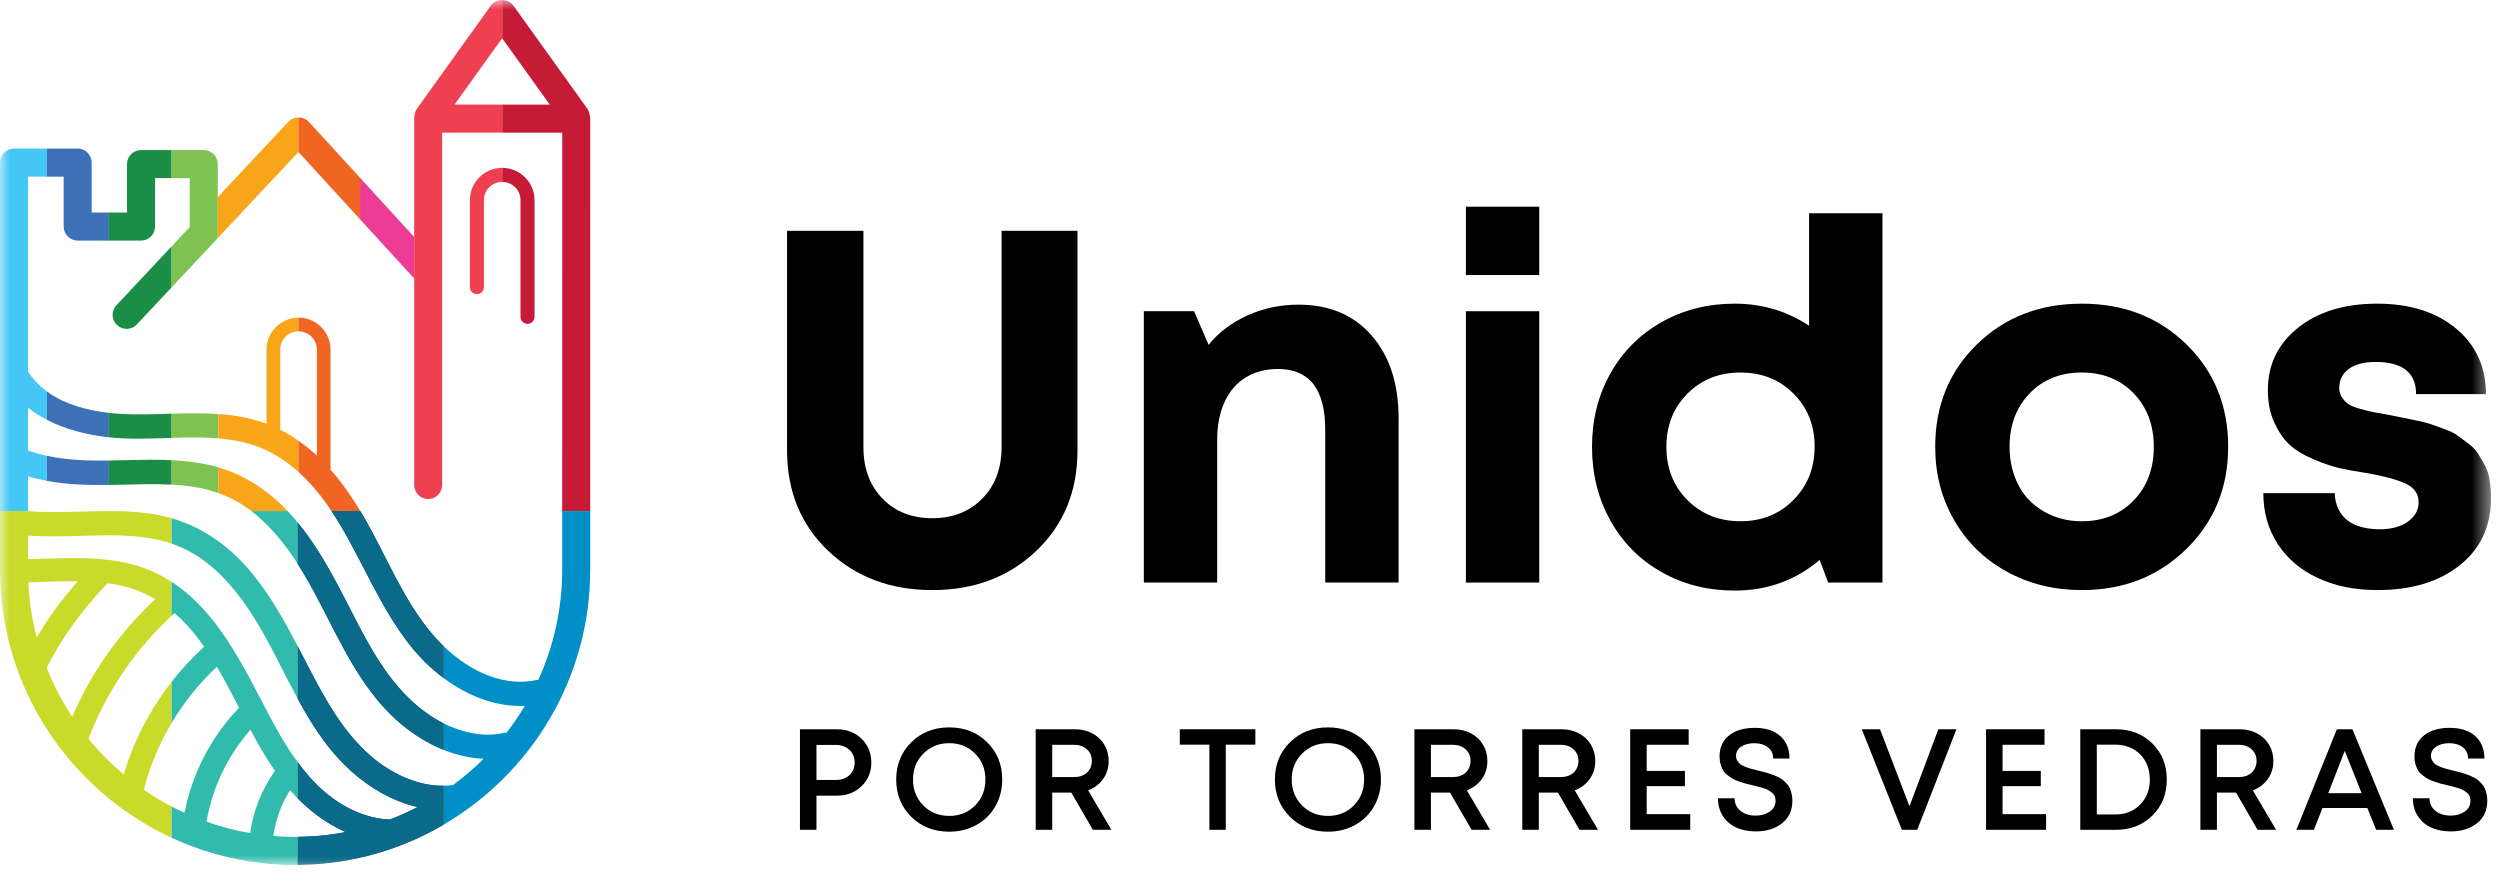 <svg xmlns="http://www.w3.org/2000/svg" xmlns:xlink="http://www.w3.org/1999/xlink" width="133px" height="47px" viewBox="0 0 133 47" version="1.1">
    <!-- Generator: Sketch 63.1 (92452) - https://sketch.com -->
    <title>Group 71</title>
    <desc>Created with Sketch.</desc>
    <defs>
        <polygon id="path-1" points="0 46.015 132.519 46.015 132.519 0 0 0"/>
    </defs>
    <g id="Unidos-2021-Landing-Page" stroke="none" stroke-width="1" fill="none" fill-rule="evenodd">
        <g id="Group-71">
            <path d="M45.396,40.937 C45.347,41.054 45.28,41.153 45.193,41.234 C45.107,41.316 45.004,41.379 44.884,41.425 C44.764,41.471 44.633,41.494 44.49,41.494 L43.436,41.494 L43.436,39.63 L44.49,39.63 C44.679,39.63 44.847,39.67 44.995,39.752 C45.142,39.834 45.259,39.945 45.343,40.084 C45.427,40.224 45.468,40.383 45.468,40.563 C45.468,40.695 45.444,40.819 45.396,40.937 M45.465,39.026 C45.187,38.873 44.877,38.797 44.537,38.797 L42.557,38.797 L42.557,44.147 L43.436,44.147 L43.436,42.328 L44.537,42.328 C45.056,42.328 45.49,42.159 45.836,41.823 C46.182,41.487 46.355,41.067 46.355,40.563 C46.355,40.231 46.277,39.93 46.119,39.66 C45.961,39.39 45.743,39.179 45.465,39.026" id="Fill-1" fill="#000000"/>
            <path d="M51.877,42.851 C51.513,43.22 51.055,43.406 50.501,43.406 C49.949,43.406 49.489,43.22 49.122,42.851 C48.756,42.482 48.572,42.022 48.572,41.472 C48.572,40.921 48.756,40.461 49.122,40.093 C49.489,39.722 49.949,39.537 50.501,39.537 C51.055,39.537 51.513,39.722 51.877,40.093 C52.241,40.461 52.424,40.921 52.424,41.472 C52.424,42.022 52.241,42.482 51.877,42.851 M53.318,41.472 C53.318,40.677 53.05,40.016 52.516,39.488 C51.98,38.961 51.308,38.697 50.498,38.697 C49.688,38.697 49.015,38.961 48.48,39.488 C47.945,40.016 47.678,40.677 47.678,41.472 C47.678,42.266 47.945,42.927 48.48,43.455 C49.015,43.983 49.688,44.246 50.498,44.246 C51.032,44.246 51.515,44.127 51.947,43.887 C52.377,43.647 52.713,43.315 52.955,42.889 C53.197,42.463 53.318,41.991 53.318,41.472" id="Fill-3" fill="#000000"/>
            <path d="M57.526,41.28 C57.405,41.322 57.274,41.341 57.132,41.341 L55.978,41.341 L55.978,39.622 L57.132,39.622 C57.417,39.622 57.647,39.703 57.824,39.863 C57.999,40.023 58.087,40.228 58.087,40.478 C58.087,40.606 58.064,40.722 58.019,40.83 C57.973,40.937 57.909,41.029 57.828,41.106 C57.745,41.181 57.645,41.24 57.526,41.28 L57.526,41.28 Z M57.889,42.045 C58.219,41.922 58.484,41.723 58.684,41.446 C58.882,41.168 58.981,40.847 58.981,40.486 C58.981,40.165 58.904,39.875 58.748,39.614 C58.593,39.355 58.377,39.153 58.103,39.011 C57.828,38.868 57.522,38.797 57.186,38.797 L55.099,38.797 L55.099,44.147 L55.978,44.147 L55.978,42.167 L56.994,42.167 L58.141,44.147 L59.126,44.147 L57.889,42.045 Z" id="Fill-5" fill="#000000"/>
            <polygon id="Fill-7" fill="#000000" points="65.211 44.147 65.211 39.615 66.785 39.615 66.785 38.796 62.765 38.796 62.765 39.615 64.339 39.615 64.339 44.147"/>
            <path d="M72.025,42.851 C71.66,43.22 71.202,43.406 70.648,43.406 C70.096,43.406 69.636,43.22 69.27,42.851 C68.903,42.482 68.719,42.022 68.719,41.472 C68.719,40.921 68.903,40.461 69.27,40.093 C69.636,39.722 70.096,39.537 70.648,39.537 C71.202,39.537 71.66,39.722 72.025,40.093 C72.389,40.461 72.571,40.921 72.571,41.472 C72.571,42.022 72.389,42.482 72.025,42.851 M72.663,39.488 C72.128,38.961 71.455,38.697 70.645,38.697 C69.835,38.697 69.162,38.961 68.628,39.488 C68.092,40.016 67.825,40.677 67.825,41.472 C67.825,42.266 68.092,42.927 68.628,43.455 C69.162,43.983 69.835,44.246 70.645,44.246 C71.18,44.246 71.663,44.127 72.094,43.887 C72.524,43.647 72.861,43.315 73.103,42.889 C73.345,42.463 73.466,41.991 73.466,41.472 C73.466,40.677 73.198,40.016 72.663,39.488" id="Fill-9" fill="#000000"/>
            <path d="M76.125,39.622 L77.279,39.622 C77.564,39.622 77.795,39.703 77.971,39.863 C78.147,40.023 78.234,40.228 78.234,40.478 C78.234,40.605 78.211,40.722 78.165,40.83 C78.12,40.937 78.056,41.028 77.974,41.105 C77.893,41.18 77.792,41.24 77.673,41.28 C77.553,41.322 77.422,41.341 77.279,41.341 L76.125,41.341 L76.125,39.622 Z M78.288,44.146 L79.274,44.146 L78.036,42.045 C78.367,41.922 78.632,41.722 78.831,41.446 C79.03,41.168 79.129,40.847 79.129,40.486 C79.129,40.165 79.051,39.874 78.896,39.614 C78.741,39.355 78.524,39.153 78.249,39.011 C77.974,38.868 77.669,38.796 77.333,38.796 L75.246,38.796 L75.246,44.146 L76.125,44.146 L76.125,42.167 L77.142,42.167 L78.288,44.146 Z" id="Fill-11" fill="#000000"/>
            <path d="M81.865,39.622 L83.019,39.622 C83.305,39.622 83.535,39.703 83.711,39.863 C83.886,40.023 83.974,40.228 83.974,40.478 C83.974,40.605 83.951,40.722 83.906,40.83 C83.86,40.937 83.796,41.028 83.715,41.105 C83.633,41.18 83.533,41.24 83.413,41.28 C83.293,41.322 83.161,41.341 83.019,41.341 L81.865,41.341 L81.865,39.622 Z M84.028,44.146 L85.014,44.146 L83.776,42.045 C84.107,41.922 84.371,41.722 84.571,41.446 C84.769,41.168 84.868,40.847 84.868,40.486 C84.868,40.165 84.791,39.874 84.635,39.614 C84.48,39.355 84.265,39.153 83.99,39.011 C83.715,38.868 83.409,38.796 83.073,38.796 L80.986,38.796 L80.986,44.146 L81.865,44.146 L81.865,42.167 L82.882,42.167 L84.028,44.146 Z" id="Fill-13" fill="#000000"/>
            <polygon id="Fill-15" fill="#000000" points="89.837 39.622 89.837 38.796 86.726 38.796 86.726 44.146 89.921 44.146 89.921 43.313 87.604 43.313 87.604 41.823 89.638 41.823 89.638 41.013 87.604 41.013 87.604 39.622"/>
            <path d="M95.225,41.949 C95.189,41.865 95.137,41.785 95.068,41.708 C94.999,41.632 94.937,41.569 94.88,41.517 C94.825,41.467 94.746,41.416 94.644,41.364 C94.542,41.314 94.457,41.274 94.392,41.246 C94.325,41.218 94.231,41.185 94.109,41.147 C93.986,41.109 93.893,41.082 93.829,41.067 C93.766,41.051 93.671,41.029 93.543,40.998 C93.38,40.958 93.257,40.925 93.173,40.902 C93.089,40.88 92.985,40.845 92.862,40.799 C92.741,40.753 92.649,40.706 92.588,40.658 C92.527,40.609 92.474,40.547 92.427,40.47 C92.381,40.393 92.358,40.31 92.358,40.219 C92.358,40.004 92.451,39.837 92.638,39.717 C92.824,39.598 93.056,39.538 93.337,39.538 C93.628,39.538 93.865,39.611 94.051,39.756 C94.238,39.901 94.331,40.1 94.331,40.355 L95.202,40.355 C95.202,39.852 95.038,39.453 94.712,39.159 C94.386,38.866 93.933,38.721 93.352,38.721 C92.781,38.721 92.327,38.854 91.988,39.125 C91.649,39.395 91.48,39.771 91.48,40.248 C91.48,40.407 91.5,40.549 91.541,40.677 C91.581,40.804 91.628,40.912 91.682,41.002 C91.736,41.091 91.816,41.175 91.923,41.254 C92.03,41.333 92.123,41.395 92.202,41.441 C92.28,41.487 92.393,41.534 92.538,41.583 C92.684,41.631 92.797,41.666 92.878,41.69 C92.959,41.712 93.079,41.742 93.237,41.777 C93.38,41.814 93.487,41.84 93.559,41.857 C93.63,41.876 93.723,41.901 93.838,41.937 C93.952,41.973 94.038,42.01 94.097,42.048 C94.155,42.086 94.217,42.131 94.281,42.182 C94.345,42.234 94.39,42.294 94.419,42.366 C94.446,42.437 94.46,42.516 94.46,42.602 C94.46,42.837 94.359,43.027 94.154,43.172 C93.95,43.317 93.701,43.39 93.405,43.39 C93.079,43.39 92.811,43.307 92.599,43.142 C92.388,42.976 92.282,42.75 92.282,42.466 L91.396,42.466 C91.396,42.821 91.48,43.134 91.648,43.401 C91.816,43.668 92.051,43.874 92.355,44.017 C92.657,44.16 93.011,44.231 93.414,44.231 C93.974,44.231 94.437,44.087 94.804,43.799 C95.171,43.51 95.355,43.107 95.355,42.587 C95.355,42.466 95.341,42.349 95.316,42.24 C95.291,42.13 95.26,42.034 95.225,41.949" id="Fill-17" fill="#000000"/>
            <polygon id="Fill-19" fill="#000000" points="101.584 42.893 100.017 38.796 99.046 38.796 101.179 44.146 101.997 44.146 104.083 38.796 103.12 38.796"/>
            <polygon id="Fill-21" fill="#000000" points="108.853 43.313 106.536 43.313 106.536 41.823 108.57 41.823 108.57 41.013 106.536 41.013 106.536 39.622 108.769 39.622 108.769 38.796 105.658 38.796 105.658 44.146 108.853 44.146"/>
            <path d="M113.862,40.134 C114.023,40.297 114.148,40.493 114.237,40.723 C114.326,40.952 114.371,41.202 114.371,41.471 C114.371,42.012 114.198,42.457 113.855,42.806 C113.51,43.155 113.072,43.329 112.536,43.329 L111.55,43.329 L111.55,39.615 L112.536,39.615 C112.801,39.615 113.049,39.66 113.278,39.752 C113.507,39.844 113.702,39.971 113.862,40.134 L113.862,40.134 Z M110.671,38.796 L110.671,44.147 L112.559,44.147 C113.343,44.147 113.992,43.894 114.504,43.39 C115.017,42.885 115.273,42.246 115.273,41.471 C115.273,40.696 115.017,40.057 114.504,39.553 C113.992,39.049 113.343,38.796 112.559,38.796 L110.671,38.796 Z" id="Fill-23" fill="#000000"/>
            <path d="M117.94,39.622 L119.095,39.622 C119.379,39.622 119.61,39.703 119.786,39.863 C119.962,40.023 120.05,40.228 120.05,40.478 C120.05,40.605 120.026,40.722 119.98,40.83 C119.935,40.937 119.87,41.028 119.789,41.105 C119.708,41.18 119.607,41.24 119.488,41.28 C119.368,41.322 119.237,41.341 119.095,41.341 L117.94,41.341 L117.94,39.622 Z M117.061,44.146 L117.94,44.146 L117.94,42.167 L118.957,42.167 L120.103,44.146 L121.089,44.146 L119.851,42.045 C120.182,41.922 120.447,41.722 120.646,41.446 C120.845,41.168 120.944,40.847 120.944,40.486 C120.944,40.165 120.866,39.874 120.711,39.614 C120.556,39.355 120.34,39.153 120.064,39.011 C119.789,38.868 119.484,38.796 119.148,38.796 L117.061,38.796 L117.061,44.146 Z" id="Fill-25" fill="#000000"/>
            <path d="M123.863,42.197 L124.742,39.944 L125.637,42.197 L123.863,42.197 Z M124.322,38.796 L122.167,44.146 L123.099,44.146 L123.557,42.985 L125.942,42.985 L126.409,44.146 L127.356,44.146 L125.148,38.796 L124.322,38.796 Z" id="Fill-27" fill="#000000"/>
            <path d="M132.195,41.949 C132.159,41.865 132.107,41.785 132.038,41.708 C131.968,41.632 131.907,41.569 131.85,41.517 C131.795,41.467 131.715,41.416 131.614,41.364 C131.512,41.314 131.427,41.274 131.362,41.246 C131.295,41.218 131.201,41.185 131.079,41.147 C130.956,41.109 130.863,41.082 130.799,41.067 C130.735,41.051 130.64,41.029 130.513,40.998 C130.349,40.958 130.226,40.925 130.142,40.902 C130.058,40.88 129.955,40.845 129.833,40.799 C129.711,40.753 129.619,40.706 129.558,40.658 C129.497,40.609 129.443,40.547 129.397,40.47 C129.351,40.393 129.328,40.31 129.328,40.219 C129.328,40.004 129.421,39.837 129.608,39.717 C129.793,39.598 130.026,39.538 130.307,39.538 C130.598,39.538 130.835,39.611 131.021,39.756 C131.207,39.901 131.301,40.1 131.301,40.355 L132.172,40.355 C132.172,39.852 132.008,39.453 131.682,39.159 C131.356,38.866 130.903,38.721 130.322,38.721 C129.751,38.721 129.296,38.854 128.957,39.125 C128.618,39.395 128.449,39.771 128.449,40.248 C128.449,40.407 128.47,40.549 128.51,40.677 C128.551,40.804 128.598,40.912 128.652,41.002 C128.705,41.091 128.786,41.175 128.893,41.254 C129,41.333 129.092,41.395 129.172,41.441 C129.25,41.487 129.363,41.534 129.508,41.583 C129.654,41.631 129.767,41.666 129.848,41.69 C129.929,41.712 130.049,41.742 130.208,41.777 C130.349,41.814 130.456,41.84 130.529,41.857 C130.6,41.876 130.693,41.901 130.807,41.937 C130.922,41.973 131.008,42.01 131.067,42.048 C131.126,42.086 131.187,42.131 131.251,42.182 C131.315,42.234 131.36,42.294 131.388,42.366 C131.416,42.437 131.43,42.516 131.43,42.602 C131.43,42.837 131.328,43.027 131.124,43.172 C130.921,43.317 130.671,43.39 130.375,43.39 C130.049,43.39 129.78,43.307 129.569,43.142 C129.357,42.976 129.252,42.75 129.252,42.466 L128.365,42.466 C128.365,42.821 128.449,43.134 128.618,43.401 C128.786,43.668 129.021,43.874 129.325,44.017 C129.628,44.16 129.981,44.231 130.384,44.231 C130.944,44.231 131.407,44.087 131.774,43.799 C132.141,43.51 132.325,43.107 132.325,42.587 C132.325,42.466 132.311,42.349 132.286,42.24 C132.26,42.13 132.23,42.034 132.195,41.949" id="Fill-29" fill="#000000"/>
            <path d="M49.596,31.392 C51.824,31.392 53.669,30.697 55.13,29.307 C56.591,27.917 57.322,26.136 57.322,23.961 L57.322,12.28 L53.285,12.28 L53.285,23.774 C53.285,24.915 52.943,25.832 52.256,26.526 C51.57,27.222 50.684,27.569 49.596,27.569 C48.509,27.569 47.627,27.222 46.95,26.526 C46.272,25.832 45.934,24.915 45.934,23.774 L45.934,12.28 L41.871,12.28 L41.871,23.961 C41.871,26.136 42.602,27.917 44.063,29.307 C45.524,30.697 47.369,31.392 49.596,31.392" id="Fill-31" fill="#000000"/>
            <path d="M64.754,23.4 C64.754,22.634 64.883,21.965 65.142,21.395 C65.4,20.825 65.774,20.388 66.264,20.085 C66.754,19.782 67.329,19.63 67.988,19.63 C69.664,19.63 70.502,20.709 70.502,22.865 L70.502,30.992 L74.405,30.992 L74.405,22.251 C74.405,20.416 73.927,18.949 72.974,17.852 C72.02,16.757 70.724,16.208 69.084,16.208 C68.585,16.208 68.108,16.258 67.654,16.355 C67.2,16.453 66.767,16.596 66.358,16.784 C65.947,16.97 65.569,17.193 65.221,17.453 C64.874,17.71 64.566,18.009 64.299,18.347 L63.524,16.557 L60.851,16.557 L60.851,30.992 L64.754,30.992 L64.754,23.4 Z" id="Fill-33" fill="#000000"/>
            <mask id="mask-2" fill="white">
                <use xlink:href="#path-1"/>
            </mask>
            <g id="Clip-36"/>
            <polygon id="Fill-35" fill="#000000" mask="url(#mask-2)" points="77.986 30.992 81.888 30.992 81.888 16.557 77.986 16.557"/>
            <polygon id="Fill-37" fill="#000000" mask="url(#mask-2)" points="77.986 14.632 81.888 14.632 81.888 10.996 77.986 10.996"/>
            <path d="M89.774,20.94 C90.523,20.191 91.463,19.818 92.594,19.818 C93.726,19.818 94.666,20.191 95.415,20.94 C96.163,21.689 96.538,22.628 96.538,23.761 C96.538,24.892 96.163,25.837 95.415,26.594 C94.666,27.352 93.726,27.73 92.594,27.73 C91.463,27.73 90.523,27.355 89.774,26.607 C89.026,25.858 88.652,24.915 88.652,23.774 C88.652,22.634 89.026,21.689 89.774,20.94 M88.384,30.429 C89.543,31.089 90.844,31.419 92.287,31.419 C94.016,31.419 95.522,30.876 96.805,29.788 L97.259,30.992 L100.147,30.992 L100.147,11.344 L96.243,11.344 L96.243,17.331 C95.068,16.547 93.749,16.155 92.287,16.155 C90.844,16.155 89.543,16.485 88.384,17.145 C87.225,17.803 86.321,18.713 85.672,19.871 C85.021,21.03 84.695,22.33 84.695,23.774 C84.695,25.217 85.021,26.523 85.672,27.691 C86.321,28.857 87.225,29.772 88.384,30.429" id="Fill-38" fill="#000000" mask="url(#mask-2)"/>
            <path d="M107.979,20.926 C108.692,20.188 109.614,19.818 110.746,19.818 C111.877,19.818 112.799,20.188 113.512,20.926 C114.225,21.666 114.582,22.616 114.582,23.774 C114.582,24.932 114.225,25.882 113.512,26.621 C112.799,27.36 111.882,27.73 110.759,27.73 C110.188,27.73 109.667,27.633 109.195,27.436 C108.723,27.24 108.317,26.973 107.979,26.634 C107.64,26.295 107.377,25.876 107.19,25.377 C107.002,24.879 106.909,24.344 106.909,23.774 C106.909,22.616 107.266,21.666 107.979,20.926 M110.759,31.392 C112.968,31.392 114.817,30.667 116.306,29.214 C117.793,27.761 118.538,25.948 118.538,23.774 C118.538,21.582 117.798,19.764 116.319,18.321 C114.839,16.876 112.987,16.155 110.759,16.155 C108.513,16.155 106.651,16.876 105.172,18.321 C103.692,19.764 102.953,21.582 102.953,23.774 C102.953,25.2 103.287,26.496 103.955,27.663 C104.624,28.832 105.554,29.744 106.749,30.404 C107.943,31.063 109.279,31.392 110.759,31.392" id="Fill-39" fill="#000000" mask="url(#mask-2)"/>
            <path d="M127.627,27.998 C127.323,28.104 126.985,28.158 126.611,28.158 C126.147,28.158 125.737,28.091 125.381,27.957 C125.024,27.824 124.744,27.61 124.539,27.316 C124.334,27.022 124.223,26.661 124.205,26.234 L120.409,26.234 C120.409,27.249 120.663,28.149 121.171,28.934 C121.679,29.717 122.392,30.324 123.31,30.75 C124.227,31.178 125.283,31.392 126.477,31.392 C128.295,31.392 129.756,30.952 130.862,30.069 C131.966,29.187 132.519,28.007 132.519,26.527 C132.519,26.189 132.496,25.868 132.452,25.565 C132.407,25.262 132.323,24.994 132.198,24.763 C132.073,24.532 131.949,24.318 131.824,24.121 C131.699,23.926 131.526,23.747 131.302,23.587 C131.08,23.427 130.893,23.288 130.741,23.172 C130.59,23.057 130.367,22.945 130.073,22.839 C129.779,22.731 129.547,22.646 129.378,22.585 C129.208,22.522 128.954,22.455 128.615,22.384 C128.277,22.313 128.036,22.263 127.895,22.237 C127.751,22.21 127.511,22.162 127.173,22.09 C126.78,22.018 126.486,21.966 126.291,21.93 C126.094,21.894 125.854,21.836 125.568,21.755 C125.283,21.675 125.074,21.591 124.94,21.502 C124.806,21.413 124.691,21.292 124.593,21.14 C124.494,20.99 124.446,20.824 124.446,20.646 C124.446,20.218 124.615,19.88 124.953,19.63 C125.292,19.382 125.764,19.256 126.371,19.256 C127.815,19.256 128.536,19.827 128.536,20.967 L132.252,20.967 C132.252,19.523 131.721,18.36 130.661,17.478 C129.601,16.596 128.202,16.155 126.464,16.155 C124.726,16.155 123.323,16.583 122.254,17.438 C121.184,18.294 120.65,19.398 120.65,20.753 C120.65,21.413 120.766,21.992 120.997,22.49 C121.229,22.99 121.501,23.382 121.813,23.667 C122.124,23.952 122.544,24.206 123.069,24.429 C123.595,24.652 124.049,24.808 124.432,24.897 C124.816,24.986 125.301,25.075 125.89,25.164 C126.816,25.324 127.511,25.512 127.974,25.725 C128.437,25.939 128.67,26.269 128.67,26.714 C128.67,27.017 128.571,27.28 128.375,27.503 C128.179,27.726 127.93,27.891 127.627,27.998" id="Fill-40" fill="#000000" mask="url(#mask-2)"/>
            <path d="M31.364,6.084 C31.346,5.973 31.306,5.863 31.235,5.765 L27.323,0.312 C27.192,0.13 26.986,0.021 26.763,0.006 C26.747,0.005 26.732,0.001 26.716,-9.23611111e-05 L26.716,2.036 L26.763,2.102 L29.249,5.566 L26.763,5.566 L26.716,5.566 L26.716,7.058 L26.763,7.058 L29.912,7.058 L29.908,27.187 L31.4,27.187 L31.402,6.312 C31.402,6.233 31.387,6.158 31.364,6.084" id="Fill-41" fill="#C61B37" mask="url(#mask-2)"/>
            <path d="M2.495,24.25 C2.516,24.255 2.537,24.258 2.558,24.262 C2.2,24.188 1.844,24.094 1.491,23.97 L1.491,21.689 C1.802,21.938 2.14,22.149 2.495,22.332 L2.495,20.825 C2.5,20.828 2.506,20.831 2.51,20.835 C2.113,20.543 1.762,20.19 1.491,19.772 L1.491,9.399 L2.495,9.399 L2.495,7.907 L0.745,7.907 C0.334,7.907 -0,8.24 -0,8.652 L-0,27.187 L1.491,27.187 L1.491,25.339 C1.823,25.441 2.158,25.519 2.495,25.582 L2.495,24.25 Z" id="Fill-42" fill="#44C7F4" mask="url(#mask-2)"/>
            <path d="M11.585,8.729 C11.585,8.317 11.252,7.983 10.84,7.983 L9.118,7.983 L9.118,9.475 L10.095,9.475 L10.095,12.077 L9.118,13.12 L9.118,15.301 L11.331,12.939 C11.367,12.907 11.398,12.873 11.427,12.836 L11.585,12.668 L11.585,8.729 Z" id="Fill-43" fill="#7EC252" mask="url(#mask-2)"/>
            <path d="M11.616,22.027 C10.789,21.97 9.953,21.985 9.117,22.009 L9.117,23.296 C9.953,23.268 10.788,23.251 11.616,23.322 L11.616,22.027 Z" id="Fill-44" fill="#7EC252" mask="url(#mask-2)"/>
            <path d="M11.616,24.864 C10.807,24.627 9.96,24.521 9.117,24.48 L9.117,25.781 C9.769,25.814 10.419,25.891 11.053,26.056 C11.244,26.106 11.431,26.167 11.616,26.233 L11.616,24.864 Z" id="Fill-45" fill="#7EC252" mask="url(#mask-2)"/>
            <path d="M4.878,11.308 L4.878,8.653 C4.878,8.241 4.545,7.906 4.133,7.906 L2.495,7.906 L2.495,9.399 L3.387,9.399 L3.387,12.053 C3.387,12.465 3.721,12.799 4.133,12.799 L5.793,12.799 L5.793,11.308 L4.878,11.308 Z" id="Fill-46" fill="#3D71B7" mask="url(#mask-2)"/>
            <path d="M5.793,21.966 C5.793,21.966 5.806,21.967 5.793,21.966 C5.064,21.883 4.348,21.726 3.623,21.446 C3.224,21.291 2.842,21.082 2.496,20.825 L2.496,22.335 C3.475,22.844 4.593,23.125 5.69,23.255 C5.724,23.259 5.759,23.261 5.793,23.265 L5.793,21.966 Z" id="Fill-47" fill="#3D71B7" mask="url(#mask-2)"/>
            <path d="M5.793,24.499 L5.793,24.499 L5.803,24.499 L5.811,24.499 C4.695,24.515 3.585,24.484 2.496,24.25 L2.496,25.583 C3.578,25.786 4.684,25.813 5.793,25.799 L5.793,24.499 Z" id="Fill-48" fill="#3D71B7" mask="url(#mask-2)"/>
            <path d="M29.908,27.187 L29.908,30.316 C29.908,32.401 29.453,34.378 28.643,36.164 C28.61,36.166 28.577,36.169 28.544,36.176 C27.555,36.395 26.501,36.212 25.57,35.765 C24.837,35.415 24.183,34.94 23.604,34.38 L23.604,36.076 C24.862,37.014 26.357,37.616 27.918,37.555 C27.626,38.048 27.302,38.521 26.953,38.974 C26.913,38.976 26.872,38.981 26.83,38.989 C25.936,39.187 25.028,39.062 24.153,38.73 C23.967,38.66 23.784,38.577 23.604,38.486 L23.604,39.896 C24.286,40.167 25.002,40.336 25.732,40.367 C25.225,40.873 24.678,41.34 24.097,41.766 C23.934,41.789 23.77,41.799 23.604,41.8 L23.604,43.869 C28.262,41.143 31.399,36.092 31.399,30.316 L31.4,27.187 L29.908,27.187 Z" id="Fill-49" fill="#0090C7" mask="url(#mask-2)"/>
            <path d="M19.153,11.666 L21.966,14.74 C21.986,14.763 22.01,14.78 22.032,14.799 L22.032,12.604 L19.153,9.457 L19.153,11.666 Z" id="Fill-50" fill="#ED3C95" mask="url(#mask-2)"/>
            <path d="M26.763,8.931 C26.748,8.931 26.733,8.928 26.717,8.928 L26.716,8.928 L26.716,9.675 L26.717,9.675 C26.733,9.675 26.748,9.678 26.763,9.679 C27.279,9.703 27.691,10.126 27.691,10.647 L27.691,16.858 C27.691,17.064 27.858,17.23 28.064,17.23 C28.27,17.23 28.437,17.064 28.437,16.858 L28.437,10.647 C28.437,9.715 27.69,8.955 26.763,8.931" id="Fill-51" fill="#C61B37" mask="url(#mask-2)"/>
            <path d="M26.716,5.566 L24.179,5.566 L26.714,2.034 L26.716,2.037 L26.716,0 L26.714,0 C26.472,0 26.246,0.117 26.105,0.313 L22.192,5.766 C22.115,5.874 22.073,5.996 22.059,6.12 C22.045,6.176 22.035,6.235 22.034,6.294 L22.034,25.817 C22.041,26.222 22.371,26.549 22.777,26.549 C23.189,26.549 23.522,26.214 23.522,25.803 L23.522,7.058 L26.716,7.058 L26.716,5.566 Z" id="Fill-52" fill="#EE4050" mask="url(#mask-2)"/>
            <path d="M26.716,8.929 C25.769,8.929 24.998,9.701 24.998,10.647 L24.998,15.277 C24.998,15.482 25.166,15.649 25.371,15.649 C25.577,15.649 25.744,15.482 25.744,15.277 L25.744,10.647 C25.744,10.112 26.18,9.676 26.716,9.675 L26.716,8.929 Z" id="Fill-53" fill="#EE4050" mask="url(#mask-2)"/>
            <path d="M9.118,7.983 L7.502,7.983 C7.091,7.983 6.757,8.317 6.757,8.73 L6.757,11.308 L5.793,11.308 L5.793,12.799 L7.502,12.799 C7.914,12.799 8.248,12.466 8.248,12.053 L8.248,9.474 L9.118,9.474 L9.118,7.983 Z" id="Fill-54" fill="#1A8E46" mask="url(#mask-2)"/>
            <path d="M9.118,13.12 L6.193,16.241 C5.911,16.541 5.927,17.014 6.228,17.296 C6.371,17.43 6.554,17.496 6.737,17.496 C6.936,17.496 7.135,17.417 7.281,17.261 L9.118,15.301 L9.118,13.12 Z" id="Fill-55" fill="#1A8E46" mask="url(#mask-2)"/>
            <path d="M9.118,23.296 L9.118,22.009 C8.368,22.032 7.618,22.057 6.879,22.039 C6.509,22.03 6.149,22.007 5.793,21.966 L5.793,23.265 C6.91,23.386 8.04,23.331 9.167,23.295 C9.151,23.295 9.134,23.296 9.118,23.296" id="Fill-56" fill="#1A8E46" mask="url(#mask-2)"/>
            <path d="M9.118,25.781 L9.118,24.484 C8.982,24.477 8.845,24.468 8.709,24.465 C7.738,24.44 6.763,24.487 5.793,24.499 L5.793,25.8 C6.452,25.792 7.112,25.769 7.77,25.761 C8.236,25.755 8.704,25.759 9.17,25.785 C9.153,25.784 9.135,25.782 9.118,25.781" id="Fill-57" fill="#1A8E46" mask="url(#mask-2)"/>
            <path d="M15.34,6.48 L11.585,10.485 L11.585,12.667 L15.877,8.087 L15.877,6.244 C15.673,6.246 15.479,6.331 15.34,6.48" id="Fill-58" fill="#F9A51A" mask="url(#mask-2)"/>
            <path d="M14.778,26.675 C13.98,25.949 13.074,25.374 12.058,25.006 C11.912,24.954 11.765,24.906 11.616,24.863 L11.616,26.232 C12.249,26.46 12.842,26.78 13.374,27.187 L15.298,27.187 C15.131,27.011 14.958,26.839 14.778,26.675" id="Fill-59" fill="#F9A51A" mask="url(#mask-2)"/>
            <path d="M14.18,18.602 L14.18,22.543 C13.346,22.234 12.487,22.086 11.615,22.026 L11.615,23.321 C12.07,23.36 12.522,23.426 12.97,23.532 C14.105,23.801 15.058,24.369 15.877,25.107 L15.877,23.445 C15.633,23.274 15.382,23.11 15.117,22.967 L14.909,22.868 L14.909,18.602 C14.909,18.067 15.342,17.631 15.877,17.628 L15.877,16.899 C14.94,16.903 14.18,17.665 14.18,18.602" id="Fill-60" fill="#F9A51A" mask="url(#mask-2)"/>
            <path d="M16,8.221 L19.153,11.666 L19.153,9.457 L16.434,6.486 C16.32,6.36 16.165,6.285 16,6.259 L16,6.256 C15.972,6.251 15.945,6.249 15.917,6.247 L15.916,6.247 C15.907,6.246 15.898,6.243 15.888,6.243 L15.884,6.243 C15.882,6.243 15.879,6.244 15.877,6.244 L15.877,8.087 L15.877,8.087 L16,8.221 Z" id="Fill-61" fill="#F16522" mask="url(#mask-2)"/>
            <path d="M17.809,25.244 L17.587,25.002 L17.587,18.602 C17.587,17.663 16.823,16.898 15.884,16.898 C15.881,16.898 15.88,16.899 15.877,16.899 L15.877,17.628 L15.884,17.628 C16.422,17.628 16.859,18.065 16.859,18.602 L16.859,24.236 C16.586,23.986 16.3,23.753 16.001,23.535 L16.001,23.53 C15.978,23.513 15.955,23.499 15.933,23.484 C15.928,23.48 15.922,23.474 15.916,23.471 L15.916,23.472 C15.904,23.462 15.89,23.455 15.877,23.446 L15.877,25.107 C15.907,25.134 15.939,25.16 15.968,25.187 C16.598,25.772 17.148,26.456 17.633,27.187 L19.169,27.187 C18.762,26.511 18.314,25.852 17.809,25.244" id="Fill-62" fill="#F16522" mask="url(#mask-2)"/>
            <path d="M22.957,33.686 C21.407,31.833 20.534,29.528 19.332,27.458 C19.279,27.366 19.223,27.278 19.168,27.187 L17.633,27.187 C17.774,27.396 17.908,27.609 18.039,27.824 C19.334,29.975 20.245,32.339 21.81,34.324 C22.321,34.973 22.929,35.573 23.604,36.076 L23.604,34.38 C23.377,34.161 23.161,33.93 22.957,33.686" id="Fill-63" fill="#0D6A89" mask="url(#mask-2)"/>
            <path d="M18.3,31.754 C17.743,30.677 17.151,29.594 16.446,28.599 L16.446,28.594 C16.25,28.317 16.043,28.047 15.827,27.786 L15.827,29.982 C16.043,30.318 16.248,30.664 16.446,31.015 L16.446,31.016 C17.788,33.4 18.794,36.032 20.752,37.984 C21.564,38.793 22.541,39.47 23.605,39.894 L23.605,38.486 C22.942,38.152 22.323,37.693 21.791,37.183 C20.225,35.68 19.281,33.655 18.3,31.754" id="Fill-64" fill="#0D6A89" mask="url(#mask-2)"/>
            <path d="M16.446,35.554 L16.446,35.552 C16.408,35.479 16.369,35.406 16.332,35.334 C16.164,35.008 15.997,34.683 15.827,34.359 L15.827,37.155 C16.026,37.522 16.231,37.883 16.446,38.238 C17.072,39.267 17.788,40.229 18.709,41.05 C19.713,41.944 20.921,42.64 22.214,42.936 C21.739,43.182 21.251,43.403 20.747,43.595 C19.507,43.562 18.29,42.976 17.336,42.18 C17.014,41.912 16.72,41.618 16.446,41.309 L16.446,41.304 C16.228,41.058 16.023,40.802 15.827,40.537 L15.827,42.464 C16.023,42.664 16.228,42.857 16.446,43.04 C16.452,43.044 16.456,43.049 16.462,43.053 C17.046,43.541 17.695,43.959 18.384,44.267 C17.752,44.387 17.105,44.467 16.446,44.503 L16.446,44.499 C16.241,44.511 16.035,44.518 15.827,44.522 L15.827,46.013 C16.035,46.011 16.241,46.003 16.446,45.993 L16.446,45.996 C18.397,45.904 20.255,45.454 21.957,44.71 C21.977,44.702 22.128,44.632 22.255,44.576 C22.717,44.362 23.167,44.125 23.604,43.869 L23.604,41.801 C22.189,41.821 20.777,41.136 19.691,40.187 C18.253,38.929 17.315,37.23 16.446,35.554" id="Fill-65" fill="#0D6A89" mask="url(#mask-2)"/>
            <path d="M4.142,30.92 C3.278,31.9 2.579,32.858 1.954,33.914 C1.706,32.972 1.555,31.991 1.508,30.982 C2.382,30.963 3.265,30.911 4.142,30.92 M5.713,31.025 C6.009,31.064 6.302,31.117 6.593,31.188 C7.028,31.295 7.438,31.45 7.826,31.642 C7.974,31.715 8.119,31.791 8.259,31.875 C8.112,32.013 7.97,32.157 7.826,32.298 C6.136,33.973 4.776,35.956 3.843,38.133 C3.303,37.317 2.848,36.443 2.484,35.523 C3.339,33.868 4.262,32.58 5.643,31.116 C5.67,31.087 5.693,31.056 5.713,31.025 M7.459,28.558 C7.581,28.571 7.704,28.591 7.826,28.609 L7.826,28.606 C8.27,28.672 8.708,28.778 9.131,28.923 L9.131,27.569 C8.851,27.487 8.564,27.42 8.27,27.369 C8.123,27.344 7.975,27.322 7.826,27.303 C5.722,27.034 3.6,27.357 1.491,27.194 L1.491,27.187 L0,27.187 L0,30.316 C0,36.105 3.152,41.166 7.826,43.888 L7.826,43.891 C8.249,44.137 8.685,44.363 9.131,44.569 L9.131,42.908 C8.682,42.671 8.246,42.412 7.826,42.132 C7.768,42.093 7.708,42.055 7.65,42.016 C7.703,41.805 7.762,41.597 7.826,41.389 L7.826,41.393 C8.141,40.371 8.583,39.386 9.131,38.462 L9.131,36.269 C8.645,36.891 8.209,37.552 7.826,38.242 L7.826,38.244 C7.305,39.183 6.886,40.177 6.584,41.204 C5.901,40.632 5.272,39.997 4.708,39.309 C5.428,37.407 6.489,35.643 7.826,34.108 L7.826,34.104 C8.236,33.634 8.672,33.188 9.131,32.763 L9.131,30.955 C8.728,30.694 8.295,30.468 7.826,30.285 L7.826,30.287 C7.676,30.228 7.523,30.17 7.364,30.12 C5.466,29.526 3.455,29.711 1.491,29.748 L1.491,28.493 C3.477,28.643 5.474,28.345 7.459,28.558" id="Fill-66" fill="#C9DA2A" mask="url(#mask-2)"/>
            <path d="M16.446,35.554 L16.446,35.552 C16.408,35.479 16.369,35.406 16.332,35.334 C16.164,35.008 15.997,34.683 15.827,34.359 L15.827,37.155 C16.026,37.522 16.231,37.883 16.446,38.238 C17.072,39.267 17.788,40.229 18.709,41.05 C19.713,41.944 20.921,42.64 22.214,42.936 C21.739,43.182 21.251,43.403 20.747,43.595 C19.507,43.562 18.29,42.976 17.336,42.18 C17.014,41.912 16.72,41.618 16.446,41.309 L16.446,41.304 C16.228,41.058 16.023,40.802 15.827,40.537 L15.827,42.464 C16.023,42.664 16.228,42.857 16.446,43.04 C16.452,43.044 16.456,43.049 16.462,43.053 C17.046,43.541 17.695,43.959 18.384,44.267 C17.752,44.387 17.105,44.467 16.446,44.503 L16.446,44.499 C16.241,44.511 16.035,44.518 15.827,44.522 L15.827,46.013 C16.035,46.011 16.241,46.003 16.446,45.993 L16.446,45.996 C18.397,45.904 20.255,45.454 21.957,44.71 C21.977,44.702 22.128,44.632 22.255,44.576 C22.717,44.362 23.167,44.125 23.604,43.869 L23.604,41.801 C22.189,41.821 20.777,41.136 19.691,40.187 C18.253,38.929 17.315,37.23 16.446,35.554 M18.3,31.754 C17.743,30.677 17.151,29.595 16.446,28.599 L16.446,28.594 C16.25,28.317 16.043,28.047 15.827,27.786 L15.827,29.982 C16.043,30.319 16.248,30.664 16.446,31.015 L16.446,31.016 C17.788,33.4 18.794,36.032 20.752,37.985 C21.564,38.794 22.541,39.471 23.604,39.895 L23.604,38.486 C22.942,38.152 22.323,37.693 21.791,37.183 C20.226,35.68 19.282,33.655 18.3,31.754 M23.604,34.38 L23.604,36.076 C22.93,35.573 22.321,34.973 21.81,34.324 C20.246,32.34 19.333,29.975 18.038,27.825 C17.908,27.609 17.773,27.396 17.634,27.187 L19.168,27.187 C19.222,27.277 19.279,27.367 19.331,27.457 C20.534,29.528 21.408,31.833 22.957,33.686 C23.161,33.929 23.377,34.161 23.604,34.38" id="Fill-67" fill="#0B6989" mask="url(#mask-2)"/>
            <path d="M15.827,29.982 L15.827,27.786 C15.657,27.581 15.483,27.38 15.299,27.187 L13.374,27.187 C13.466,27.258 13.556,27.329 13.644,27.404 C14.522,28.153 15.22,29.035 15.827,29.982" id="Fill-68" fill="#31BBAC" mask="url(#mask-2)"/>
            <path d="M10.987,43.717 C10.988,43.714 10.989,43.711 10.99,43.708 C11.291,41.912 12.114,40.2 13.325,38.825 C13.724,39.58 14.145,40.317 14.627,41.01 C13.928,41.994 13.475,43.127 13.308,44.319 C12.51,44.183 11.734,43.981 10.987,43.717 L10.987,43.717 Z M15.828,44.522 C15.784,44.522 15.742,44.524 15.699,44.524 C15.308,44.524 14.923,44.504 14.541,44.473 C14.665,43.609 14.968,42.78 15.431,42.04 C15.559,42.185 15.691,42.326 15.828,42.465 L15.828,40.537 C15.217,39.708 14.709,38.798 14.232,37.887 C12.909,35.366 11.552,32.52 9.131,30.956 L9.131,32.763 C9.184,32.715 9.235,32.666 9.287,32.618 C9.753,33.023 10.175,33.485 10.555,33.985 C10.66,34.123 10.76,34.266 10.859,34.409 C10.23,34.978 9.653,35.602 9.131,36.269 L9.131,38.463 C9.787,37.361 10.598,36.348 11.538,35.47 C11.957,36.179 12.338,36.914 12.716,37.652 C11.237,39.192 10.217,41.158 9.813,43.242 C9.582,43.136 9.355,43.025 9.131,42.907 L9.131,44.57 C11.131,45.496 13.355,46.015 15.699,46.015 C15.742,46.015 15.784,46.013 15.828,46.012 L15.828,44.522 Z" id="Fill-69" fill="#31BBAC" mask="url(#mask-2)"/>
            <path d="M9.132,28.923 C9.501,29.05 9.86,29.208 10.201,29.402 C10.978,29.845 11.636,30.437 12.228,31.109 C13.783,32.881 14.706,35.089 15.828,37.155 L15.828,34.359 C15.079,32.926 14.289,31.52 13.229,30.286 C12.124,29 10.739,28.036 9.132,27.569 L9.132,28.923 Z" id="Fill-70" fill="#31BBAC" mask="url(#mask-2)"/>
        </g>
    </g>
</svg>